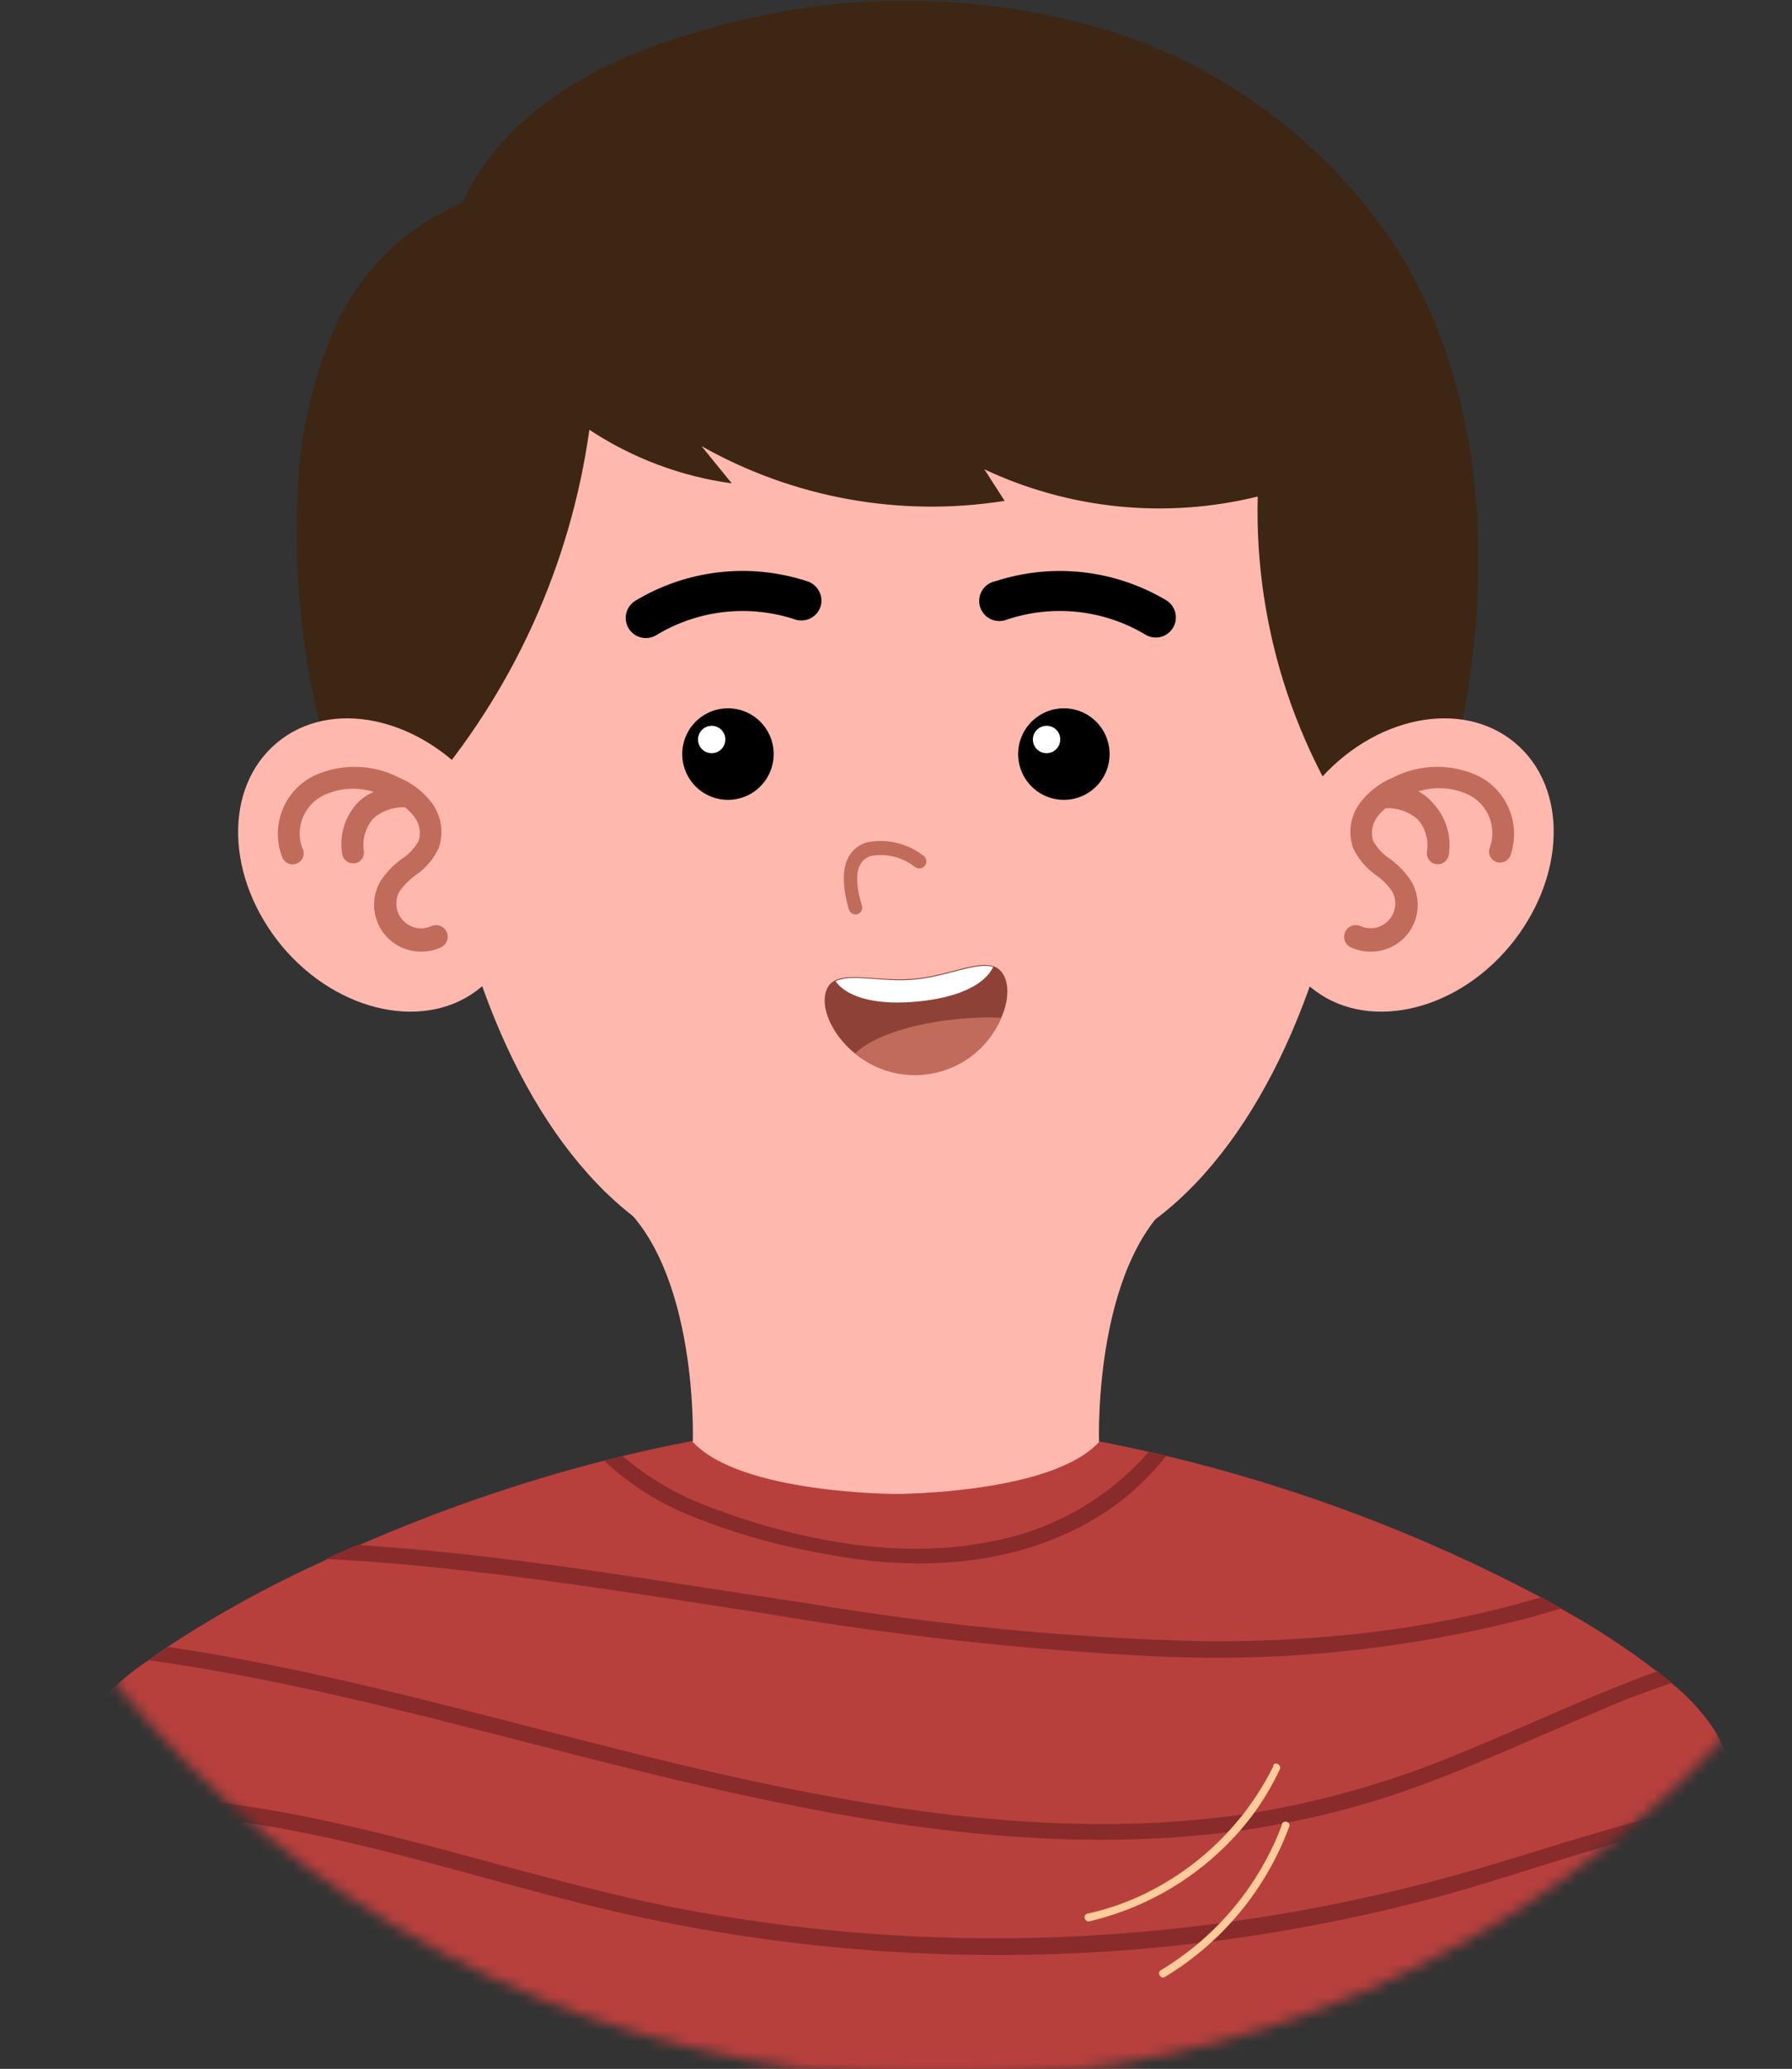 <svg width="162" height="187" viewBox="0 0 162 187" fill="none" xmlns="http://www.w3.org/2000/svg">
<rect x="0" y="0" width="162" height="187" fill="#333333" stroke="none"/>
<g clip-path="url(#clip0_143_69)">
<mask id="mask0_143_69" style="mask-type:luminance" maskUnits="userSpaceOnUse" x="-12" y="-6" width="194" height="194">
<path d="M179.032 114.057C191.604 62.241 159.83 10.034 108.062 -2.549C56.295 -15.133 4.137 16.672 -8.434 68.488C-21.006 120.305 10.768 172.511 62.536 185.095C114.303 197.678 166.461 165.874 179.032 114.057Z" fill="white"/>
</mask>
<g mask="url(#mask0_143_69)">
<path d="M35.003 81.625C29.189 70.47 26.392 57.986 26.89 45.414C26.947 39.931 28.119 34.517 30.336 29.502C32.597 24.451 36.705 20.457 41.815 18.341C45.668 9.704 55.096 4.969 64.211 2.555C75.537 -0.706 87.543 -0.766 98.901 2.383C110.283 5.588 120.099 12.854 126.496 22.809C132.04 31.854 134.029 42.764 133.59 53.377C133.152 63.99 130.348 74.367 126.934 84.416C110.678 86.203 94.5 87.99 78.102 88.256C63.616 88.492 47.72 88.774 35.003 81.625Z" fill="#3D2614"/>
<path d="M161.984 187H0C0 187 0.157 184.711 0.564 181.294C0.564 180.839 0.673 180.338 0.736 179.836C1.371 174.586 2.387 169.388 3.774 164.285C3.915 163.784 4.072 163.266 4.229 162.718C4.895 160.54 5.787 158.439 6.891 156.447C8.648 153.929 10.864 151.764 13.422 150.067L15.144 148.86C19.687 145.876 24.458 143.255 29.412 141.022C30.336 140.599 31.291 140.16 32.262 139.752C39.489 136.572 46.964 133.988 54.611 132.024L56.286 131.616C64.35 129.622 72.617 128.569 80.922 128.481C88.631 128.555 96.309 129.475 103.818 131.225L105.385 131.585C117.193 134.4 128.597 138.704 139.322 144.392C139.933 144.722 140.528 145.051 141.108 145.396C144.128 147.069 147.023 148.961 149.769 151.055C150.238 151.415 150.677 151.776 151.084 152.121C152.623 153.341 153.956 154.802 155.031 156.447C156.126 158.437 157.003 160.539 157.646 162.718L158.069 164.05C159.087 167.695 159.893 171.395 160.481 175.133L160.716 176.607C161.671 182.407 161.984 187 161.984 187Z" fill="#B7403D"/>
<path d="M105.447 131.569C103.712 133.792 101.59 135.683 99.183 137.15C91.853 141.586 83.083 142.072 74.876 140.505C70.616 139.8 66.446 138.628 62.441 137.009C59.542 135.854 56.885 134.163 54.611 132.024L56.287 131.616C58.694 133.664 61.454 135.258 64.43 136.319C72.261 139.251 81.298 141.022 89.582 139.329C95.106 138.334 100.127 135.487 103.818 131.256L105.447 131.569Z" fill="#892B2B"/>
<path d="M141.171 145.38L138.822 146.07C127.593 149.054 115.97 150.281 104.367 149.707C92.623 149.125 80.924 147.843 69.333 145.866C57.461 144.032 45.59 142.088 33.594 141.163C32.2 141.069 30.822 140.975 29.428 140.912C30.352 140.489 31.307 140.05 32.278 139.643C34.048 139.752 35.818 139.893 37.587 140.05C49.443 141.116 61.189 143.185 72.966 144.91C84.705 146.891 96.569 148.039 108.47 148.343C114.388 148.424 120.304 148.057 126.167 147.245C130.636 146.599 135.053 145.635 139.385 144.361C139.996 144.706 140.591 145.035 141.171 145.38Z" fill="#892B2B"/>
<path d="M151.147 152.105C148.907 152.889 146.715 153.673 144.585 154.629C138.571 157.137 132.682 159.927 126.512 162.059C120.338 164.145 113.931 165.461 107.436 165.978C94.296 167.06 81.078 165.242 68.283 162.498C55.002 159.677 41.957 155.773 28.692 152.858C23.664 151.744 18.574 150.788 13.469 150.067L15.191 148.86C21.456 149.785 27.579 151.086 33.672 152.513C46.921 155.648 59.998 159.52 73.373 162.075C86.497 164.583 100.091 165.931 113.388 163.846C119.91 162.754 126.281 160.896 132.369 158.313C138.226 155.914 143.943 153.187 149.878 151.039C150.301 151.478 150.74 151.76 151.147 152.105Z" fill="#892B2B"/>
<path d="M158.132 164.019C148.829 165.163 139.761 168.722 130.834 171.23C118.544 174.608 105.881 176.44 93.138 176.685C80.453 176.931 67.787 175.609 55.425 172.75C42.896 169.819 30.555 165.383 17.635 164.176C13.023 163.713 8.375 163.761 3.774 164.317C3.915 163.815 4.072 163.298 4.229 162.749C9.78 162.171 15.382 162.276 20.908 163.063C33.969 164.834 46.404 169.333 59.262 172.076C71.959 174.69 84.938 175.669 97.883 174.992C110.835 174.296 123.653 172.011 136.049 168.189C143.097 166.041 150.395 163.611 157.772 162.655L158.132 164.019Z" fill="#892B2B"/>
<path d="M34.345 180.792C42.413 182.409 50.377 184.503 58.197 187.063H53.154C45.565 184.661 37.807 182.832 29.945 181.592C20.207 180.205 10.33 180.094 0.564 181.263C0.564 180.808 0.674 180.306 0.736 179.805C11.927 178.478 23.252 178.811 34.345 180.792Z" fill="#892B2B"/>
<path d="M160.779 176.56C159.015 176.244 157.229 176.077 155.438 176.058C149.628 176.049 143.906 177.487 138.79 180.244C134.906 182.25 131.257 184.696 127.545 187.016H124.773C125.917 186.342 127.06 185.621 128.188 184.915C133.231 181.78 138.242 178.425 143.849 176.466C149.197 174.626 154.919 174.152 160.497 175.086L160.779 176.56Z" fill="#892B2B"/>
<path d="M115.142 159.583C112.571 164.8 108.285 168.973 103.004 171.402C101.498 172.091 99.923 172.616 98.306 172.97C97.852 173.08 98.055 173.769 98.494 173.66C104.295 172.298 109.45 168.976 113.09 164.254C114.103 162.911 114.974 161.466 115.69 159.943C115.893 159.535 115.282 159.175 115.079 159.583H115.142Z" fill="#FFCB99"/>
<path d="M115.909 164.897C113.848 170.405 109.984 175.052 104.946 178.08C104.555 178.315 104.946 178.942 105.306 178.692C110.488 175.571 114.454 170.778 116.551 165.1C116.708 164.662 116.019 164.473 115.862 164.897H115.909Z" fill="#FFCB99"/>
<path d="M115.001 30.678C108 19.893 94.641 16.272 81 16.272C67.359 16.272 54 19.893 46.984 30.678C32.748 52.531 38.621 95.609 57.32 109.999C64.196 114.992 72.507 117.611 81 117.461C89.509 117.621 97.838 115.001 104.727 109.999C123.364 95.609 129.237 52.531 115.001 30.678Z" fill="#FFB8AE"/>
<path d="M123.285 43.062C119.761 31.713 112.213 21.366 101.594 16.037C89.629 10.111 75.064 11.334 62.723 16.413C52.042 20.865 42.364 28.389 36.898 38.563C31.432 48.737 30.633 61.732 36.209 71.844L38.182 71.953C46.321 62.62 51.567 51.115 53.279 38.845C57.154 41.406 61.553 43.061 66.153 43.689L63.412 40.319C71.727 45.02 81.387 46.767 90.82 45.273L88.987 42.419C96.7 46.048 105.424 46.917 113.701 44.881C113.39 57.009 117.348 68.861 124.883 78.365C126.84 66.702 126.809 54.396 123.285 43.062Z" fill="#3D2614"/>
<path d="M100.31 68.16C100.31 68.978 100.068 69.778 99.613 70.459C99.159 71.139 98.513 71.67 97.758 71.983C97.002 72.296 96.171 72.378 95.369 72.219C94.567 72.059 93.83 71.665 93.252 71.086C92.674 70.507 92.28 69.77 92.121 68.967C91.961 68.164 92.043 67.332 92.356 66.576C92.669 65.82 93.199 65.173 93.879 64.719C94.558 64.264 95.358 64.021 96.176 64.021C97.272 64.021 98.324 64.457 99.099 65.233C99.874 66.009 100.31 67.062 100.31 68.16Z" fill="black"/>
<path d="M95.847 66.827C95.85 67.073 95.78 67.315 95.645 67.521C95.51 67.727 95.317 67.888 95.091 67.984C94.864 68.08 94.614 68.105 94.372 68.058C94.131 68.011 93.909 67.893 93.735 67.719C93.561 67.544 93.443 67.322 93.396 67.081C93.348 66.839 93.374 66.589 93.47 66.362C93.565 66.135 93.726 65.942 93.932 65.807C94.138 65.672 94.379 65.601 94.625 65.605C94.949 65.605 95.26 65.733 95.489 65.963C95.718 66.192 95.847 66.503 95.847 66.827Z" fill="white"/>
<path d="M69.943 68.16C69.943 68.978 69.701 69.778 69.246 70.459C68.792 71.139 68.146 71.67 67.391 71.983C66.635 72.296 65.804 72.378 65.002 72.219C64.2 72.059 63.463 71.665 62.885 71.086C62.307 70.507 61.913 69.77 61.753 68.967C61.594 68.164 61.676 67.332 61.989 66.576C62.301 65.82 62.831 65.173 63.511 64.719C64.191 64.264 64.991 64.021 65.808 64.021C66.905 64.021 67.957 64.457 68.732 65.233C69.507 66.009 69.943 67.062 69.943 68.16Z" fill="black"/>
<path d="M65.573 66.827C65.577 67.073 65.507 67.314 65.373 67.519C65.239 67.725 65.046 67.886 64.821 67.983C64.595 68.079 64.346 68.105 64.105 68.059C63.864 68.013 63.642 67.897 63.467 67.724C63.292 67.552 63.173 67.331 63.124 67.09C63.075 66.85 63.099 66.6 63.192 66.373C63.285 66.145 63.444 65.951 63.647 65.814C63.851 65.678 64.091 65.605 64.336 65.605C64.662 65.605 64.974 65.733 65.206 65.962C65.437 66.191 65.569 66.501 65.573 66.827Z" fill="white"/>
<path d="M77.351 82.66C77.214 82.657 77.082 82.612 76.973 82.53C76.864 82.449 76.782 82.335 76.74 82.205C75.534 78.036 76.944 76.609 78.306 76.154C79.18 75.968 80.083 75.971 80.956 76.163C81.828 76.355 82.65 76.732 83.365 77.267C83.448 77.305 83.522 77.361 83.582 77.429C83.642 77.498 83.687 77.579 83.714 77.667C83.74 77.754 83.748 77.846 83.736 77.937C83.723 78.028 83.692 78.115 83.644 78.192C83.596 78.27 83.531 78.337 83.455 78.387C83.379 78.438 83.293 78.472 83.203 78.487C83.113 78.502 83.02 78.497 82.932 78.473C82.844 78.45 82.762 78.407 82.691 78.349C82.134 77.91 81.489 77.596 80.8 77.429C80.111 77.261 79.394 77.243 78.698 77.377C77.445 77.785 77.132 79.29 77.915 81.845C77.964 82.007 77.947 82.182 77.868 82.332C77.788 82.481 77.653 82.594 77.492 82.644L77.351 82.66Z" fill="#C16B5B"/>
<path d="M105.478 54.286C103.174 52.904 100.601 52.032 97.932 51.729C95.263 51.426 92.56 51.699 90.005 52.531C89.758 52.577 89.523 52.673 89.315 52.815C89.107 52.956 88.931 53.139 88.798 53.352C88.664 53.566 88.576 53.804 88.54 54.053C88.503 54.302 88.518 54.556 88.584 54.798C88.651 55.041 88.767 55.267 88.925 55.463C89.083 55.658 89.28 55.819 89.503 55.934C89.727 56.05 89.971 56.117 90.222 56.133C90.473 56.149 90.724 56.113 90.96 56.026C93.048 55.317 95.266 55.074 97.458 55.315C99.65 55.556 101.762 56.275 103.646 57.422C104.06 57.637 104.54 57.684 104.988 57.555C105.436 57.426 105.816 57.129 106.052 56.726C106.287 56.324 106.359 55.846 106.252 55.392C106.145 54.938 105.868 54.542 105.478 54.286Z" fill="black"/>
<path d="M57.461 54.286C59.767 52.901 62.343 52.028 65.015 51.725C67.687 51.422 70.393 51.697 72.95 52.531C73.405 52.669 73.789 52.978 74.022 53.392C74.256 53.807 74.32 54.295 74.203 54.757C74.071 55.217 73.765 55.607 73.35 55.845C72.934 56.082 72.442 56.147 71.979 56.026C69.894 55.319 67.679 55.077 65.49 55.318C63.301 55.559 61.191 56.277 59.309 57.422C58.894 57.667 58.398 57.737 57.931 57.616C57.464 57.496 57.064 57.194 56.819 56.779C56.574 56.363 56.504 55.867 56.624 55.399C56.745 54.932 57.046 54.532 57.461 54.286Z" fill="black"/>
<path d="M90.632 87.974C89.426 86.171 86.356 88.115 82.66 88.46C78.964 88.805 75.581 87.441 74.736 89.432C73.655 91.956 77.398 97.631 83.443 97.066C89.489 96.502 92.198 90.247 90.632 87.974Z" fill="#8E4136"/>
<path d="M90.522 91.987C89.284 91.942 88.044 91.973 86.81 92.081C82.503 92.489 78.901 93.649 77.304 95.216C78.154 95.934 79.14 96.475 80.202 96.806C81.265 97.137 82.382 97.252 83.49 97.145C85.02 97.007 86.483 96.454 87.722 95.545C88.962 94.636 89.93 93.406 90.522 91.987Z" fill="#C16B5B"/>
<path d="M82.895 90.529C86.2 90.231 88.924 89.197 89.786 87.394C88.22 86.939 85.683 88.256 82.707 88.538C79.731 88.821 76.944 87.974 75.534 88.695C76.724 90.341 79.669 90.843 82.895 90.529Z" fill="white"/>
<path d="M136.472 85.529C131.367 91.627 123.317 93.273 118.478 89.228C113.638 85.184 113.873 76.938 118.979 70.84C124.084 64.742 132.134 63.096 136.973 67.156C141.813 71.216 141.578 79.368 136.472 85.529Z" fill="#FFB8AE"/>
<path d="M133.638 70.135C132.422 69.568 131.092 69.288 129.751 69.315C128.41 69.342 127.093 69.676 125.901 70.292C124.729 70.778 123.707 71.568 122.941 72.58C122.516 73.153 122.237 73.82 122.128 74.525C122.019 75.23 122.083 75.95 122.315 76.625C122.784 77.634 123.514 78.5 124.429 79.133C124.987 79.523 125.47 80.012 125.854 80.575C126.081 80.986 126.174 81.458 126.118 81.924C126.063 82.39 125.863 82.827 125.547 83.174C125.23 83.52 124.813 83.758 124.354 83.855C123.895 83.951 123.417 83.9 122.988 83.71C122.732 83.598 122.443 83.592 122.183 83.693C121.923 83.795 121.714 83.996 121.602 84.251C121.49 84.507 121.484 84.797 121.585 85.057C121.686 85.317 121.887 85.526 122.142 85.638C122.688 85.887 123.281 86.016 123.881 86.015C124.63 86.027 125.369 85.84 126.022 85.471C126.674 85.102 127.217 84.566 127.594 83.918C127.97 83.269 128.167 82.532 128.164 81.782C128.161 81.031 127.958 80.296 127.577 79.65C127.075 78.879 126.439 78.204 125.697 77.659C125.042 77.248 124.503 76.676 124.131 75.998C124.018 75.63 123.995 75.24 124.063 74.861C124.131 74.482 124.289 74.124 124.523 73.819C124.74 73.532 124.993 73.274 125.274 73.051C126.321 73.002 127.346 73.355 128.14 74.038C128.493 74.432 128.753 74.9 128.902 75.407C129.051 75.914 129.085 76.448 129.002 76.97C128.961 77.231 129.026 77.499 129.181 77.713C129.337 77.927 129.571 78.072 129.832 78.114H129.989C130.227 78.113 130.457 78.028 130.637 77.873C130.818 77.717 130.938 77.503 130.975 77.267C131.106 76.449 131.052 75.611 130.816 74.816C130.58 74.021 130.169 73.289 129.613 72.674C129.23 72.202 128.756 71.813 128.219 71.53C129.723 71.057 131.351 71.169 132.776 71.844C133.612 72.26 134.269 72.967 134.623 73.832C134.977 74.698 135.006 75.662 134.703 76.546C134.591 76.788 134.579 77.063 134.67 77.313C134.761 77.563 134.947 77.766 135.188 77.879C135.43 77.987 135.704 77.996 135.952 77.906C136.2 77.815 136.404 77.631 136.519 77.393C137.014 76.04 136.993 74.552 136.462 73.214C135.93 71.875 134.925 70.779 133.638 70.135Z" fill="#C16B5B"/>
<path d="M25.497 85.529C30.602 91.627 38.668 93.273 43.491 89.228C48.315 85.184 48.19 76.938 43.006 70.84C37.822 64.742 29.835 63.096 25.011 67.156C20.187 71.216 20.391 79.368 25.497 85.529Z" fill="#FFB8AE"/>
<path d="M28.347 70.135C29.563 69.568 30.892 69.288 32.234 69.315C33.575 69.342 34.892 69.676 36.084 70.292C37.256 70.778 38.277 71.568 39.044 72.58C39.465 73.155 39.742 73.822 39.851 74.526C39.96 75.23 39.898 75.95 39.67 76.625C39.203 77.64 38.466 78.507 37.54 79.133C36.99 79.533 36.509 80.02 36.115 80.575C35.885 80.987 35.79 81.462 35.845 81.931C35.9 82.4 36.102 82.84 36.421 83.188C36.741 83.535 37.162 83.773 37.624 83.867C38.087 83.961 38.567 83.906 38.997 83.71C39.252 83.598 39.542 83.592 39.802 83.694C40.062 83.795 40.271 83.996 40.383 84.251C40.495 84.507 40.501 84.797 40.4 85.057C40.298 85.317 40.098 85.526 39.842 85.638C39.297 85.887 38.704 86.016 38.104 86.015C37.355 86.025 36.617 85.837 35.965 85.468C35.313 85.099 34.771 84.564 34.393 83.916C34.016 83.269 33.817 82.533 33.816 81.783C33.816 81.034 34.015 80.298 34.392 79.65C34.899 78.878 35.541 78.204 36.287 77.659C36.942 77.248 37.481 76.676 37.853 75.998C37.969 75.612 37.987 75.204 37.905 74.809C37.823 74.415 37.644 74.048 37.384 73.74C37.156 73.458 36.899 73.2 36.616 72.972C35.575 72.926 34.556 73.279 33.766 73.96C33.415 74.355 33.154 74.822 33.003 75.328C32.851 75.835 32.812 76.368 32.889 76.891C32.911 77.02 32.908 77.152 32.879 77.279C32.85 77.407 32.796 77.527 32.72 77.634C32.645 77.74 32.549 77.831 32.438 77.9C32.327 77.969 32.203 78.015 32.075 78.036H31.902C31.667 78.031 31.441 77.944 31.263 77.789C31.085 77.634 30.968 77.422 30.931 77.189C30.797 76.37 30.849 75.531 31.085 74.736C31.321 73.94 31.734 73.209 32.294 72.596C32.718 72.161 33.223 71.815 33.782 71.577C32.282 71.108 30.661 71.22 29.24 71.891C28.401 72.305 27.741 73.01 27.384 73.876C27.026 74.741 26.996 75.707 27.298 76.593C27.373 76.714 27.422 76.849 27.442 76.989C27.462 77.13 27.451 77.273 27.411 77.41C27.371 77.546 27.303 77.672 27.21 77.78C27.118 77.888 27.004 77.975 26.875 78.035C26.747 78.096 26.607 78.128 26.465 78.13C26.323 78.133 26.182 78.105 26.052 78.048C25.922 77.992 25.805 77.909 25.709 77.804C25.613 77.699 25.541 77.575 25.497 77.44C24.983 76.085 24.99 74.588 25.517 73.238C26.044 71.888 27.052 70.783 28.347 70.135Z" fill="#C16B5B"/>
<path d="M107.452 107.491L81 109.153L54.533 107.585C63.24 112.946 62.63 130.331 62.63 130.331C66.952 135.034 81 135.034 81 135.034C81 135.034 95.095 135.034 99.355 130.331C99.355 130.237 98.76 112.852 107.452 107.491Z" fill="#FFB8AE"/>
</g>
</g>
<defs>
<clipPath id="clip0_143_69">
<rect width="162" height="187" fill="white"/>
</clipPath>
</defs>
</svg>
